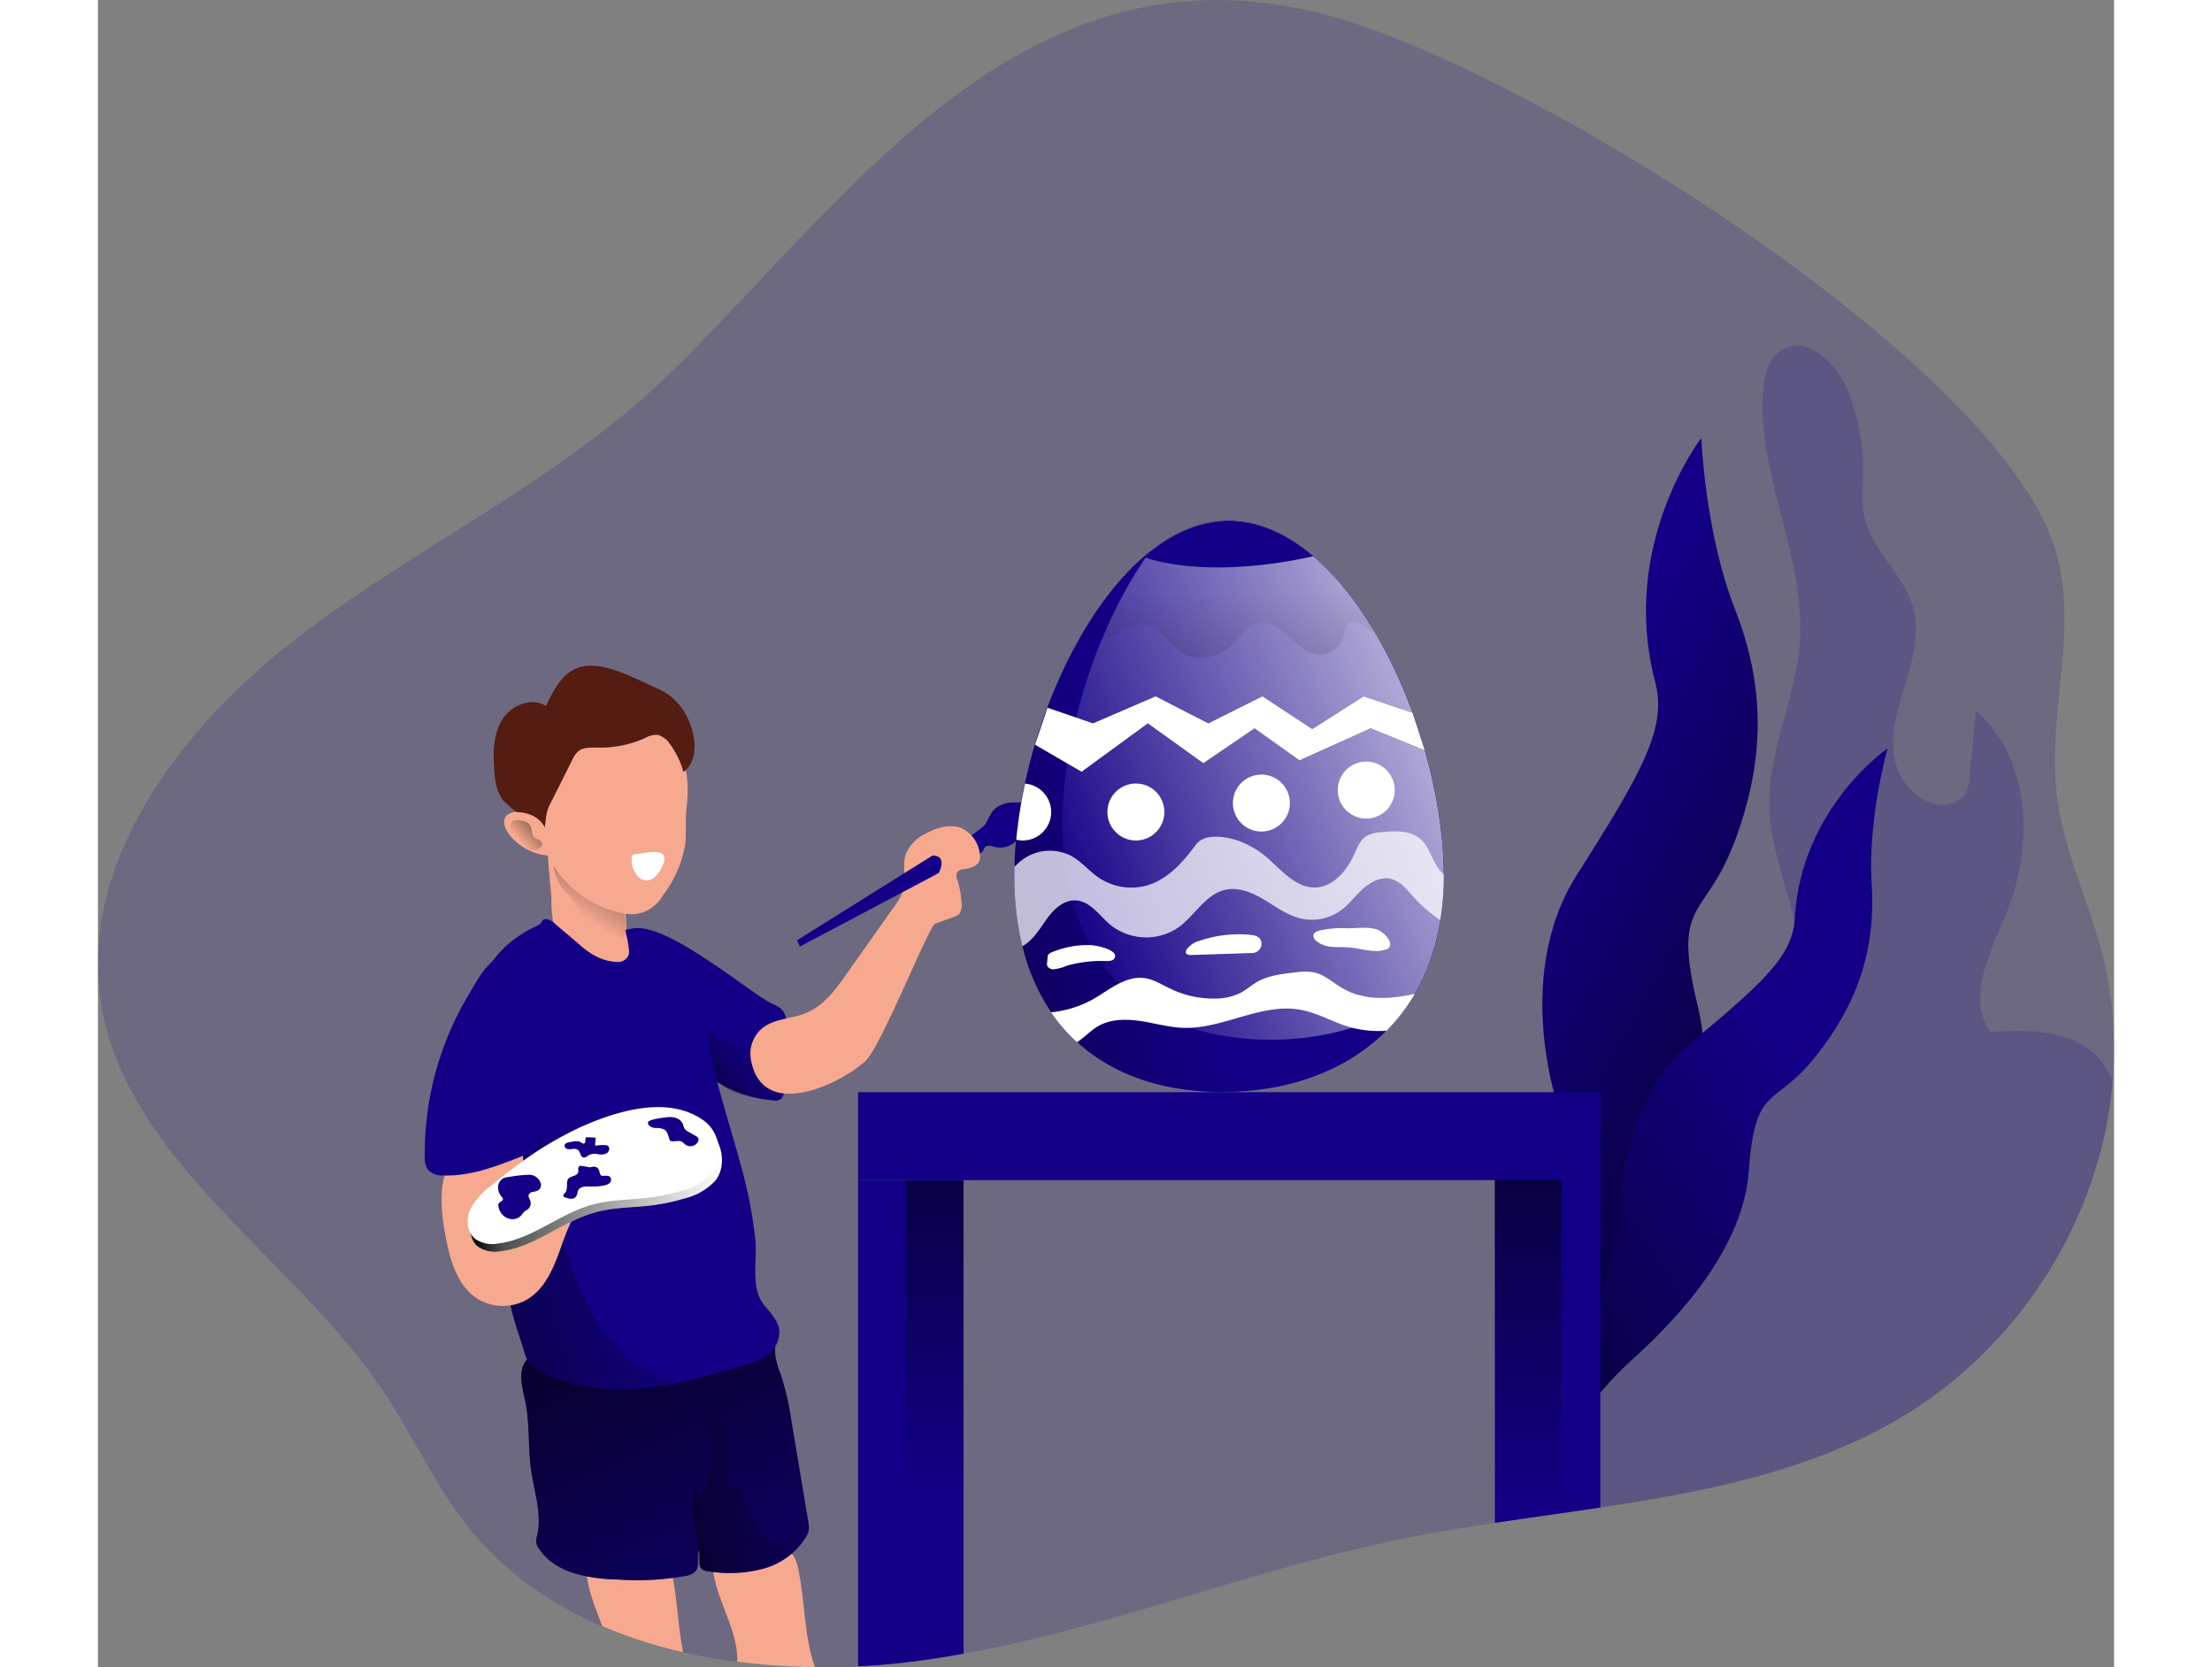 <svg id="Layer_1" data-name="Layer 1" xmlns="http://www.w3.org/2000/svg" xmlns:xlink="http://www.w3.org/1999/xlink" viewBox="0 0 380.77 314.86" width="406" height="306" class="illustration"><rect x="0" y="0" width="380.77" height="314.86" fill="#808080" stroke="none"/><defs><linearGradient id="linear-gradient" x1="106.52" y1="231.35" x2="156.84" y2="342.14" gradientUnits="userSpaceOnUse"><stop offset="0.01"></stop><stop offset="0.13" stop-opacity="0.69"></stop><stop offset="1" stop-opacity="0"></stop></linearGradient><linearGradient id="linear-gradient-2" x1="367.83" y1="204.27" x2="286.95" y2="160.5" xlink:href="#linear-gradient"></linearGradient><linearGradient id="linear-gradient-3" x1="-96.38" y1="343.94" x2="-29.98" y2="259.21" gradientTransform="translate(446.18 -38.46) rotate(17.88)" xlink:href="#linear-gradient"></linearGradient><linearGradient id="linear-gradient-4" x1="181.11" y1="184.98" x2="177.32" y2="281.03" xlink:href="#linear-gradient"></linearGradient><linearGradient id="linear-gradient-5" x1="292.44" y1="189.67" x2="288.65" y2="285.66" xlink:href="#linear-gradient"></linearGradient><linearGradient id="linear-gradient-6" x1="134.53" y1="189.71" x2="217.63" y2="158.94" xlink:href="#linear-gradient"></linearGradient><linearGradient id="linear-gradient-7" x1="282.97" y1="131.04" x2="198.85" y2="163.11" gradientUnits="userSpaceOnUse"><stop offset="0.01" stop-color="#fff"></stop><stop offset="0.13" stop-color="#fff" stop-opacity="0.69"></stop><stop offset="1" stop-color="#fff" stop-opacity="0"></stop></linearGradient><linearGradient id="linear-gradient-8" x1="234.92" y1="208.54" x2="233.02" y2="111.49" xlink:href="#linear-gradient"></linearGradient><linearGradient id="linear-gradient-9" x1="128.68" y1="211.77" x2="143.9" y2="197.5" xlink:href="#linear-gradient"></linearGradient><linearGradient id="linear-gradient-10" x1="120.69" y1="157.51" x2="110.91" y2="172.73" xlink:href="#linear-gradient"></linearGradient><linearGradient id="linear-gradient-11" x1="62.5" y1="244.73" x2="124.86" y2="225.4" xlink:href="#linear-gradient"></linearGradient><linearGradient id="linear-gradient-12" x1="220.75" y1="157.63" x2="214.39" y2="162.38" gradientTransform="translate(-129.52 17.65) rotate(-5.51)" xlink:href="#linear-gradient"></linearGradient><linearGradient id="linear-gradient-13" x1="90.24" y1="223.35" x2="137.72" y2="223.35" xlink:href="#linear-gradient"></linearGradient><linearGradient id="linear-gradient-14" x1="112.24" y1="297.45" x2="147.77" y2="277.25" xlink:href="#linear-gradient"></linearGradient></defs><title>12</title><path d="M400.33,204.25c-2.25,26-18,51.21-42.24,64.64-16.53,9.15-35.35,12.83-54.52,15.7l-3.85.56c-5.35.79-10.72,1.53-16.06,2.34-5.85.88-11.67,1.83-17.4,3-28.08,5.69-54.8,16.6-82.95,21.71-2.47.45-4.95.86-7.44,1.21-4.1.58-8.27,1-12.48,1.18-2.71.14-5.44.19-8.16.16-1.68,0-3.36-.08-5-.16-3.24-.16-6.46-.44-9.65-.86-3.45-.44-6.86-1-10.2-1.81A88.57,88.57,0,0,1,115.09,307a71.49,71.49,0,0,1-11.77-6.34,59.61,59.61,0,0,1-12.87-11.54c-6.72-8.12-10.89-17.79-16.72-26.49C57.11,237.85,26.59,220,20.78,191.32c-5.47-26.94,13.66-53.17,36.36-70.69s49.86-30,70.28-49.81C161.68,37.62,194.59-13,252.67,2.93c37.38,10.28,124.42,64.31,136.5,99.78,5.16,15.13-1.28,31.58.61,47.35,1.23,10.22,5.9,19.77,8.52,29.75A71.76,71.76,0,0,1,400.33,204.25Z" transform="translate(-19.83 0.11)" fill="#130086" opacity="0.18" style="isolation: isolate;"></path><path d="M155.23,314.74c-1.68,0-3.36-.08-5-.16-3.24-.16-6.46-.44-9.65-.86v-.12c.14-6.53-4.68-12.35-4.69-18.88,0,.54,9.31-.91,10.12-1.11,3.39-.83,5.08-1.76,6,2.2C153.41,302.09,153.11,308.62,155.23,314.74Z" transform="translate(-19.83 0.11)" fill="#f6a98e"></path><path d="M130.35,311.91A88.57,88.57,0,0,1,115.09,307c-1.35-3.65-3-7.26-3-11.11,0,.54,9.31-.91,10.13-1.12,3.38-.83,5.07-1.76,6,2.2C129.29,301.9,129.35,307,130.35,311.91Z" transform="translate(-19.83 0.11)" fill="#f6a98e"></path><path d="M106.51,295.56a10.68,10.68,0,0,1-3.44-3.28,2.84,2.84,0,0,1-.45-1,3.93,3.93,0,0,1,.17-1.44c.93-4.09-.58-8.28-1.16-12.43s-.23-8.34-1-12.44c-.49-2.51-2-7,.92-8.84a5,5,0,0,1,2.55-.54c8-.27,16-2.24,23.92-3.31a70.27,70.27,0,0,1,12.21-.74,31.24,31.24,0,0,1,5.87.67c2.24.54,1.46,1.53,1.66,3.6a15.09,15.09,0,0,0,1,3.58,51.4,51.4,0,0,1,2,8.61l3.23,19.34a4.62,4.62,0,0,1,.09,1.57,4.07,4.07,0,0,1-.51,1.26,13.74,13.74,0,0,1-8.14,6,24.94,24.94,0,0,1-10.29.48,2.18,2.18,0,0,1-1.25-.45c-.91-.84,0-2.47-.59-3.57-.49,1.29.28,3-.6,4a3.18,3.18,0,0,1-1.84.87,51.79,51.79,0,0,1-13.11.68,30.36,30.36,0,0,1-8.1-1.21A14.38,14.38,0,0,1,106.51,295.56Z" transform="translate(-19.83 0.11)" fill="#130086"></path><path d="M154,288.87a3.84,3.84,0,0,1-.51,1.26h0a13.78,13.78,0,0,1-8.13,6,24.9,24.9,0,0,1-10.28.48,2.29,2.29,0,0,1-1.26-.45s0,0,0,0a1.35,1.35,0,0,1-.39-.93c-.09-.83.23-1.85-.17-2.61a2.51,2.51,0,0,0-.16.72v0c-.11,1.14.27,2.41-.45,3.29a3.11,3.11,0,0,1-1.83.86,51.84,51.84,0,0,1-13.11.69,30.24,30.24,0,0,1-8.1-1.21,14.24,14.24,0,0,1-3.1-1.42,10.55,10.55,0,0,1-3.43-3.28,2.68,2.68,0,0,1-.45-1,3.73,3.73,0,0,1,.17-1.44c.92-4.09-.59-8.28-1.17-12.43s-.23-8.34-1-12.44c-.49-2.51-2-7,.91-8.84a5,5,0,0,1,2.55-.54c8-.27,16-2.24,23.92-3.31a70.33,70.33,0,0,1,12.22-.74,31.33,31.33,0,0,1,5.87.67c2.23.54,1.46,1.53,1.65,3.6a15.09,15.09,0,0,0,1,3.58,50.43,50.43,0,0,1,2,8.61L154,287.3A4.88,4.88,0,0,1,154,288.87Z" transform="translate(-19.83 0.11)" fill="url(#linear-gradient)"></path><path d="M187.61,155.28a13.11,13.11,0,0,1,1.33-2.38,5.44,5.44,0,0,1,3.81-1.47,16,16,0,0,0,4.15-.43,14.06,14.06,0,0,0-2.2,4.22,20.56,20.56,0,0,1-.49,2.06,4.3,4.3,0,0,1-4.89,2.58c-.67-.17-1.49-.46-1.94,0a2.77,2.77,0,0,0-.31.56,2,2,0,0,1-3.21.3C182.11,158.52,186.73,156.84,187.61,155.28Z" transform="translate(-19.83 0.11)" fill="#130086"></path><path d="M292.62,263.1,301,249.85A44.49,44.49,0,0,1,292.62,263.1Z" transform="translate(-19.83 0.11)" fill="#130086" opacity="0.18" style="isolation: isolate;"></path><path d="M400.33,204.25c-2.25,26-18,51.21-42.24,64.64-16.53,9.15-35.35,12.83-54.52,15.7l-3.85.56a53.4,53.4,0,0,1-2.3-4.92,16.26,16.26,0,0,1-1.5-5.86,18.52,18.52,0,0,1,1.78-7q6.66-16.64,13.31-33.29l-10,15.79c3.33-7.46,5.76-15.54,10.16-22.42,9.51-14.9,28.46-24.93,30.1-42.53,1-11-5.43-21.44-5.77-32.49-.33-10.59,5-20.6,5.74-31.17,1.18-16-8-31.38-6.95-47.38.2-3,1-6.35,3.57-7.92,4.64-2.82,10.16,2.35,12.28,7.36a39.08,39.08,0,0,1,3.07,15.57c0,2.9-.38,5.85.25,8.68,1.43,6.39,7.54,10.89,9.24,17.22,1.27,4.77-.15,9.8-1.6,14.52s-3,9.7-1.82,14.51,6,9.11,10.72,7.76a4.3,4.3,0,0,0,2.27-1.41,6.24,6.24,0,0,0,1-3.33q.61-6.34,1.22-12.7c10.46,9,11,25.57,5.72,38.33-3,7.28-7.56,15.94-2.93,22.33,7.41-.61,16-.38,20.74,5.33A13.73,13.73,0,0,1,400.33,204.25Z" transform="translate(-19.83 0.11)" fill="#130086" opacity="0.18" style="isolation: isolate;"></path><path d="M296.18,210.73s-9.72-25.69,3-45.67,17-27.91,14.74-36.46c-6.81-25.91,8.73-46,8.73-46s.64,17.76,6.35,32.35,5.71,28.37,0,43.68-12,10.78-7,31.44-8.23,44.14-13.32,53-8.88,21.57-8.88,21.57Z" transform="translate(-19.83 0.11)" fill="#130086"></path><path d="M296.18,210.73s-9.72-25.69,3-45.67,17-27.91,14.74-36.46c-6.81-25.91,8.73-46,8.73-46s.64,17.76,6.35,32.35,5.71,28.37,0,43.68-12,10.78-7,31.44-8.23,44.14-13.32,53-8.88,21.57-8.88,21.57Z" transform="translate(-19.83 0.11)" fill="url(#linear-gradient-2)"></path><path d="M307.45,230.15s-1.07-21.43,13.15-33.25,19.31-16.67,19.69-23.56c1.16-20.9,17.53-32.11,17.53-32.11s-3.78,13.35-3,25.57-2.56,22.45-10.47,32.47-11.55,5.12-12.73,21.7-16.7,30.84-22.62,36.22-11.77,13.9-11.77,13.9Z" transform="translate(-19.83 0.11)" fill="#130086"></path><path d="M307.45,230.15s-1.07-21.43,13.15-33.25,19.31-16.67,19.69-23.56c1.16-20.9,17.53-32.11,17.53-32.11s-3.78,13.35-3,25.57-2.56,22.45-10.47,32.47-11.55,5.12-12.73,21.7-16.7,30.84-22.62,36.22-11.77,13.9-11.77,13.9Z" transform="translate(-19.83 0.11)" fill="url(#linear-gradient-3)"></path><path d="M183.31,222.78v89.41c-2.47.45-4.95.86-7.44,1.21-4.1.58-8.27,1-12.48,1.18v-91.8Z" transform="translate(-19.83 0.11)" fill="#130086"></path><path d="M303.57,222.44v62.15c-6.62,1-13.29,1.9-19.91,2.9V222.44Z" transform="translate(-19.83 0.11)" fill="#130086"></path><path d="M183.31,222.78v89.41c-1.35.45-2.71.86-4.07,1.21a41.89,41.89,0,0,1-6.83,1.18v-91.8Z" transform="translate(-19.83 0.11)" fill="url(#linear-gradient-4)"></path><path d="M296.18,222.44v62.15c-4.16,1-8.36,1.9-12.52,2.9V222.44Z" transform="translate(-19.83 0.11)" fill="url(#linear-gradient-5)"></path><path d="M274,165v.21a52.78,52.78,0,0,1-.66,8.46,39.45,39.45,0,0,1-4.83,13.88c-.12.22-.25.44-.38.65a34.62,34.62,0,0,1-4.94,6.31c-7.76,7.84-19,11.61-31,11.61-10.9,0-20.47-3.07-27.44-9.45a31.27,31.27,0,0,1-4.89-5.64,37.91,37.91,0,0,1-5.42-12.44,55.75,55.75,0,0,1-1.51-13.38c0-.61,0-1.21,0-1.82.05-1.62.15-3.28.31-5a88.16,88.16,0,0,1,1.67-10.6c3.72-17.13,12.36-34.66,23.41-43.57,4.68-3.77,9.78-6,15.13-6C255.8,98.32,273.92,137.15,274,165Z" transform="translate(-19.83 0.11)" fill="#130086"></path><path d="M274,165v.21a52.81,52.81,0,0,1-.65,8.46,39.66,39.66,0,0,1-4.84,13.88l-.37.65a34.23,34.23,0,0,1-4.95,6.31c-7.76,7.84-19,11.61-31,11.61-10.89,0-20.47-3.08-27.44-9.45a31.67,31.67,0,0,1-4.89-5.64,37.91,37.91,0,0,1-5.42-12.44,55.75,55.75,0,0,1-1.51-13.38c0-.61,0-1.21,0-1.82.05-1.62.15-3.28.31-5a88.16,88.16,0,0,1,1.67-10.6,98.79,98.79,0,0,1,10.42-27.53c3.71-6.51,8.12-12.12,13-16,4.67-3.77,9.78-6,15.12-6,10.63,0,20.32,8.81,27.55,21.05C269,132.83,274,150.43,274,165Z" transform="translate(-19.83 0.11)" fill="url(#linear-gradient-6)"></path><path d="M274,165.25c0,9.29-2.15,16.93-5.86,23-7.37,5.41-16.83,8-26.88,8-22.39,0-39.26-13-39.26-40.91,0-16.6,6.42-37.13,16.34-51.05,4.67-3.77,9.78-6,15.12-6C255.85,98.31,274,137.34,274,165.25Z" transform="translate(-19.83 0.11)" fill="#130086"></path><path d="M274,165.25c0,9.29-2.16,16.93-5.87,23-7.37,5.42-16.82,8-26.88,8-22.39,0-39.26-13-39.26-40.91,0-16.24,6.15-36.26,15.71-50.14.2-.31.42-.61.63-.91,4.68-3.77,9.78-6,15.13-6,5.65,0,11,2.48,15.9,6.63h0C263.86,117.28,274,144.38,274,165.25Z" transform="translate(-19.83 0.11)" fill="url(#linear-gradient-7)"></path><path d="M261,119.37a6,6,0,0,1-2.23-1.38,2.39,2.39,0,0,0-2.5-.51c-.91.5-.94,1.75-1.22,2.75a4.69,4.69,0,0,1-4.8,3.28c-2.23-.22-3.93-2-5.57-3.53s-3.81-3-6-2.4c-1.83.51-2.93,2.29-4.23,3.67-2.31,2.44-6.11,3.79-9.12,2.31s-4.67-5.25-7.95-5.64-5.92,2.86-9.18,3a6.65,6.65,0,0,1-2.9-.62c3.71-6.51,8.12-12.12,13-16,4.67-3.77,9.78-6,15.12-6C244.1,98.32,253.79,107.13,261,119.37Z" transform="translate(-19.83 0.11)" fill="url(#linear-gradient-8)"></path><polygon points="179.34 133.66 187.93 136.61 199.76 131.5 209.71 136.61 219.93 131.5 229.34 137.68 239.03 131.5 248.27 134.59 250.59 141.72 240.37 137.55 226.92 143.6 218.43 137.55 208.77 144.14 198.28 136.61 185.78 145.75 176.98 140.64 179.34 133.66" fill="#130086"></polygon><polygon points="179.34 133.66 187.93 136.61 199.76 131.5 209.71 136.61 219.93 131.5 229.34 137.68 239.03 131.5 248.27 134.59 250.59 141.72 240.37 137.55 226.92 143.6 218.43 137.55 208.77 144.14 198.28 136.61 185.78 145.75 176.98 140.64 179.34 133.66" fill="#fff"></polygon><path d="M274,165v.21a52.78,52.78,0,0,1-.66,8.46,29.76,29.76,0,0,1-5.27-4.63c-1.15-1.28-2.31-2.74-4-3.16-1.87-.48-3.83.52-5.28,1.82s-2.59,2.91-4.15,4.07a9.38,9.38,0,0,1-7.66,1.58c-2.53-.6-4.67-2.22-6.89-3.55s-4.84-2.44-7.38-1.86c-3.7.85-5.69,4.81-8.75,7.05a10.81,10.81,0,0,1-12.91-.43c-2.08-1.75-3.79-4.47-6.51-4.62-2.53-.15-4.52,2-5.95,4.12-1.17,1.7-2.41,3.59-4.17,4.53a55.75,55.75,0,0,1-1.51-13.38c0-.61,0-1.21,0-1.82a.53.53,0,0,1,.17.08,8.78,8.78,0,0,1,10.64-1.9c1.92,1.09,3.35,2.87,5.18,4.11a11,11,0,0,0,9.61,1.25c3.66-1.27,6.34-4.37,8.65-7.48,1.58-2.15,5.1-1.67,7.66-.92a17.66,17.66,0,0,1,6.75,4.19c2.34,2.14,4.8,4.76,8,4.78,3.48,0,6.13-3.14,7.55-6.31.58-1.28,1.12-2.7,2.32-3.44a6.41,6.41,0,0,1,2.64-.68c2.58-.27,5.48-.45,7.46,1.23s2.38,4.94,4.43,6.69Z" transform="translate(-19.83 0.11)" fill="#fff" opacity="0.74"></path><path d="M268.52,187.59c-.12.22-.25.44-.38.65a34.62,34.62,0,0,1-4.94,6.31,21,21,0,0,1-6.47-.55c-3.34-.87-6.37-2.79-9.78-3.41-7.41-1.35-14.64,3.67-22.17,3.41-2.74-.09-5.39-.89-8.1-1.29s-5.62-.38-8,1c-1.43.84-2.55,2.13-3.95,3a31.27,31.27,0,0,1-4.89-5.64,20.44,20.44,0,0,0,8.43-2.76c2.89-1.77,5.87-4.17,9.23-3.7,1.75.24,3.28,1.26,4.88,2a18.48,18.48,0,0,0,8.4,1.86,10.78,10.78,0,0,0,4.82-1.06c1.08-.57,2-1.38,3-2,2.19-1.28,4.79-1.59,7.31-1.87a11,11,0,0,1,3.67,0c2,.46,3.56,2,5.34,3C259,188.92,263.83,188.61,268.52,187.59Z" transform="translate(-19.83 0.11)" fill="#fff"></path><circle cx="196.03" cy="153.35" r="5.38" fill="#fff"></circle><circle cx="219.73" cy="151.66" r="5.38" fill="#fff"></circle><circle cx="239.53" cy="149.21" r="5.38" fill="#fff"></circle><path d="M199.86,153.24a5.38,5.38,0,0,1-6.6,5.24,88.16,88.16,0,0,1,1.67-10.6A5.38,5.38,0,0,1,199.86,153.24Z" transform="translate(-19.83 0.11)" fill="#fff"></path><path d="M199.85,179.79a1.19,1.19,0,0,0-.52.36,1.08,1.08,0,0,0-.15.59l-.08.93a1.67,1.67,0,0,0,0,.59,1.27,1.27,0,0,0,1.34.67,9.56,9.56,0,0,0,2.53-.71,24.54,24.54,0,0,1,7.46-.83c.52,0,1.13-.08,1.39-.53.89-1.6-3.45-2.43-4.4-2.47A17.25,17.25,0,0,0,199.85,179.79Z" transform="translate(-19.83 0.11)" fill="#fff"></path><path d="M228.06,177.51a4.37,4.37,0,0,0-2.63,1.72.81.81,0,0,0-.12.6c.13.37.62.43,1,.42l11.38-.38a1.77,1.77,0,0,0,1.86-2.11c-.28-1.12-1.29-1.23-2.28-1.34A22.73,22.73,0,0,0,228.06,177.51Z" transform="translate(-19.83 0.11)" fill="#fff"></path><path d="M255.78,175.2a19,19,0,0,0-5.28.44c-.46.13-1,.36-1.09.82a1.23,1.23,0,0,0,.51,1.13,5.22,5.22,0,0,0,3,1.12c1.09.09,2.18,0,3.27.11,2.41.2,4.93,1.22,7.15.27a.86.86,0,0,0,.33-.23c.91-1.24-1.31-3.14-2.36-3.46C259.66,174.88,257.49,175.21,255.78,175.2Z" transform="translate(-19.83 0.11)" fill="#fff"></path><rect x="143.56" y="206.26" width="140.19" height="16.62" fill="#130086"></rect><path d="M249.37,104.94h0c-18.37,4.06-28.94,1.2-31.66.27.2-.31.42-.61.63-.91,4.68-3.77,9.78-6,15.13-6C239.12,98.31,244.49,100.79,249.37,104.94Z" transform="translate(-19.83 0.11)" fill="#130086"></path><path d="M147.35,189.55a5,5,0,0,1,1.71,1.07,4.34,4.34,0,0,1,.87,2.13,28.91,28.91,0,0,1-.63,13.83,1.88,1.88,0,0,1-.37.78,1.91,1.91,0,0,1-1.58.35,24.5,24.5,0,0,1-8.89-2.55,26.29,26.29,0,0,1-7.19-5.38c-3.56-3.7-18-19.9-11.62-24.07C125.2,172.11,142.52,187.26,147.35,189.55Z" transform="translate(-19.83 0.11)" fill="#130086"></path><path d="M143.34,197.22a13.7,13.7,0,0,1-10.1-4.06c.2,3.56.51,7.38,2.79,10.12,2.7,3.25,7.32,4,11.53,4.43a1.34,1.34,0,0,0,.82-.09,1.17,1.17,0,0,0,.42-.58,7.34,7.34,0,0,0-5.15-10.14" transform="translate(-19.83 0.11)" fill="url(#linear-gradient-9)"></path><path d="M119.22,170.41c-.25-2.89-.45-6.46-3.73-7.46a8.85,8.85,0,0,0-3.73-.17c-2.08.28-5.63-6.59-6.74-4.82-.75,1.2.46,10.28.45,11.69a28.74,28.74,0,0,0,1,7.61,6.87,6.87,0,0,0,.88,2.15,6.22,6.22,0,0,0,1.72,1.55,10,10,0,0,0,3.92,1.68c1.42.24,6.06.92,7.23.09,1.88-1.32-.63-4.73-.55-7A44.55,44.55,0,0,0,119.22,170.41Z" transform="translate(-19.83 0.11)" fill="#f6a98e"></path><path d="M112.34,173.91a13.11,13.11,0,0,0,4.62,3.2c.79.32,1.84.5,2.35-.18a2.07,2.07,0,0,0,.26-1.35,28,28,0,0,0-.93-5.9l-1.91-1.56a2.73,2.73,0,0,1-.84-1,1.8,1.8,0,0,0-.3-.64,1.15,1.15,0,0,0-.61-.28,12.26,12.26,0,0,1-3.4-.95c-.73-.43-1.29-1-2.07-1.42s-2.85-1.63-3.47-.86.8,3.65,1.24,4.35c.57.89,1.52,1.58,2.15,2.47s1.37,2.17,2.16,3.19C111.83,173.33,112.08,173.63,112.34,173.91Z" transform="translate(-19.83 0.11)" fill="url(#linear-gradient-10)"></path><path d="M126.46,169.09a6.82,6.82,0,0,1-7.89,3.18A20.06,20.06,0,0,1,107,165a18.2,18.2,0,0,1-3.69-13.11,23.17,23.17,0,0,1,6.93-13.76,8.51,8.51,0,0,1,6.3-2.07,23,23,0,0,1,6.6,1.61,14.94,14.94,0,0,1,4.71,2.38c3.43,2.9,3.71,8.07,3.13,12.52-.32,2.52.12,5.12-.38,7.53A22,22,0,0,1,126.46,169.09Z" transform="translate(-19.83 0.11)" fill="#f6a98e"></path><path d="M132.47,139.93c.21,2.13-.29,4.55-2.06,5.75a16,16,0,0,0-2.66-5.43,3.63,3.63,0,0,0-2.11-1.58,4.43,4.43,0,0,0-2.5.62,20.87,20.87,0,0,1-8.85,1.79c-1.31,0-2.77-.12-3.78.72a4.93,4.93,0,0,0-1.12,1.64l-3.69,7.37a13.32,13.32,0,0,0-1,2.24c-.53,1.94-.19,4.27-1.61,5.69a12.33,12.33,0,0,0-3.76-5.2,18.76,18.76,0,0,1-2.83-2.33c-1.38-1.63-1.68-3.89-1.83-6-.22-3.21-.18-6.64,1.51-9.39s5.58-4.36,8.27-2.58c1.4-3,3.13-6.34,6.3-7.32,4.54-1.4,10.69,2.28,14.76,4S132,135.71,132.47,139.93Z" transform="translate(-19.83 0.11)" fill="#551d11"></path><path d="M99.23,153.27a2.69,2.69,0,0,0-2.31.73c-.76.95-.24,2.38.49,3.36a10.34,10.34,0,0,0,7.51,4.11.71.71,0,0,0,.6-.16.74.74,0,0,0,.08-.55C105.06,156.79,103.82,153.59,99.23,153.27Z" transform="translate(-19.83 0.11)" fill="#f6a98e"></path><path d="M146.11,255.88A15.89,15.89,0,0,1,141,258l-.72.2c-3.67,1-7.36,2.07-11.09,2.84a58.75,58.75,0,0,1-7.92,1.12c-6.48.43-13.22-.57-18.73-4a4.87,4.87,0,0,1-1.5-1.28,5.64,5.64,0,0,1-.64-1.54c-.62-2.08-1.36-4.19-2-6.32a.43.43,0,0,0,0-.05,33.66,33.66,0,0,1-1.07-5c-.56-2.61-1.13-5.24-1.64-7.86-.77-3.92-1.51-7.83-2.15-11.77-.13-.79-.25-1.57-.36-2.36s-.23-1.58-.34-2.37-.22-1.69-.31-2.54c-.35-3.11-.08-6.7-.82-9.71h0c-.56-2.26-2.08-4.19-2.48-6.59-.48-2.87.23-5.8.93-8.62.91-3.66,1.87-7.4,4-10.49a20.45,20.45,0,0,1,5.16-5,26.9,26.9,0,0,1,3-1.73,5,5,0,0,0,1-.55c.42-.34.36-.94,1.16-.91a3,3,0,0,1,1.71.91l4.49,3.82a14.64,14.64,0,0,0,3.37,2.37,9.41,9.41,0,0,0,4.06,1,2.11,2.11,0,0,0,2-1.5,2.63,2.63,0,0,0,0-.84,21.53,21.53,0,0,0-.57-3.19c-.06-.2-.1-.47.08-.59a.51.51,0,0,1,.3-.07,6.73,6.73,0,0,1,2.58.75c.89.38,1.83.6,2.73,1a12.94,12.94,0,0,1,6.23,5.58,23.47,23.47,0,0,1,2.65,6.92,28.43,28.43,0,0,1,.46,2.84c1,9.39,4.21,18.32,6.65,27.39A86.73,86.73,0,0,1,144,234.07c.39,4-1,9,1.66,12.3,1.2,1.47,2.67,2.93,2.86,4.83A5.37,5.37,0,0,1,146.11,255.88Z" transform="translate(-19.83 0.11)" fill="#130086"></path><path d="M97.35,244a9.28,9.28,0,0,1-.7-2,38.41,38.41,0,0,1-.94-5.84C96.23,238.73,96.79,241.36,97.35,244Z" transform="translate(-19.83 0.11)" fill="#130086"></path><path d="M121.33,161.21a.88.88,0,0,0-.42.11.73.73,0,0,0-.23.42,4.14,4.14,0,0,0,.65,3,3,3,0,0,0,1.21,1.24,2.34,2.34,0,0,0,2.38-.38c.86-.67,2.54-3.28,1.64-4.31S122.45,161.15,121.33,161.21Z" transform="translate(-19.83 0.11)" fill="#fff"></path><path d="M129.2,261a58.75,58.75,0,0,1-7.92,1.12c-6.48.43-13.22-.57-18.73-4a4.87,4.87,0,0,1-1.5-1.28,5.64,5.64,0,0,1-.64-1.54c-.62-2.08-1.36-4.19-2-6.32a.43.43,0,0,0,0-.05c-.05-.3-.11-.6-.18-.89-.3-1.36-.59-2.72-.89-4.08-.56-2.61-1.13-5.24-1.64-7.86-.8-3.91-1.53-7.83-2.15-11.77-.13-.79-.25-1.57-.36-2.36s-.23-1.58-.34-2.37-.22-1.69-.31-2.54c-.39-3.22-.67-6.46-.82-9.71h0c0-.4,0-.8-.06-1.2-.06-1.53-.09-3.08-.06-4.63a4.37,4.37,0,0,1,.47-.34c3.74-2.44,7.72-1.7,10.77-5.92a114.79,114.79,0,0,0,8.88,49.9,32.26,32.26,0,0,0,7.37,10.36,13.91,13.91,0,0,0,7.31,3.89l.29,0C127.81,259.64,129.08,260,129.2,261Z" transform="translate(-19.83 0.11)" fill="url(#linear-gradient-11)"></path><path d="M86.07,236.08c.81,3.39,2.25,6.86,5.1,8.86a9.17,9.17,0,0,0,9.91.25c3.31-2.08,4.87-6,6.18-9.69s2.73-7.62,5.91-9.89c1.15-.82,2.47-1.37,3.65-2.15a5.35,5.35,0,0,0,2.51-3.27,2,2,0,0,0-.28-1.55,2.25,2.25,0,0,0-.93-.64c-3.35-1.44-7.2-.29-10.66.86l-7.67,2.58c.38-1.61.69-3.51-.4-4.75a4.5,4.5,0,0,0-3.83-1.06c-3.11.28-8.31,1.71-9.75,4.88C83.83,224.88,85,231.63,86.07,236.08Z" transform="translate(-19.83 0.11)" fill="#f6a98e"></path><path d="M101.7,156.3a1.94,1.94,0,0,0-1.09-1.22,3.7,3.7,0,0,0-1.65-.26,1.54,1.54,0,0,0-.64.11,1.28,1.28,0,0,0-.66,1.11,2.59,2.59,0,0,0,.36,1.29,6.56,6.56,0,0,0,2.53,2.69,3.49,3.49,0,0,0,1.48.51c.89.05,2.34-.92,1.41-1.8-.34-.32-.9-.37-1.25-.72S101.86,156.92,101.7,156.3Z" transform="translate(-19.83 0.11)" fill="url(#linear-gradient-12)"></path><path d="M81.56,218.35a4,4,0,0,0,.59,2.44,3.76,3.76,0,0,0,3,1.09c5.44.16,10.66-2,15.69-4a4,4,0,0,0,1.56-1,3.89,3.89,0,0,0,.69-1.86l2.74-15a30.31,30.31,0,0,0,.73-7c-.24-4.41-2.85-9.64-6.84-11.85-5.07-2.81-7.65,2.9-10,6.78A58.39,58.39,0,0,0,81.56,218.35Z" transform="translate(-19.83 0.11)" fill="#130086"></path><path d="M99.24,221.64c-1.55,1.15-3.06,2.35-4.55,3.58a13.18,13.18,0,0,0-4,4.52c-.83,1.84-.67,4.29.89,5.57a5.79,5.79,0,0,0,4.36.88c6.4-.76,11.57-5.63,17.79-7.33,3.45-1,7.08-.88,10.63-1.32a37.43,37.43,0,0,0,6.19-1.3,11.66,11.66,0,0,0,5.86-3.35c2.28-2.8,1.33-7.68-1.46-9.78-6.71-5.06-16.75-1.94-23.66,1.2A66.61,66.61,0,0,0,99.24,221.64Z" transform="translate(-19.83 0.11)" fill="#fff"></path><path d="M99.24,221.64c-1.55,1.15-3.06,2.35-4.55,3.58a13.18,13.18,0,0,0-4,4.52c-.83,1.84-.67,4.29.89,5.57a5.79,5.79,0,0,0,4.36.88c6.4-.76,11.57-5.63,17.79-7.33,3.45-1,7.08-.88,10.63-1.32a37.43,37.43,0,0,0,6.19-1.3,11.66,11.66,0,0,0,5.86-3.35c2.28-2.8,1.33-7.68-1.46-9.78-6.71-5.06-16.75-1.94-23.66,1.2A66.61,66.61,0,0,0,99.24,221.64Z" transform="translate(-19.83 0.11)" fill="url(#linear-gradient-13)"></path><path d="M98.72,220.17c-1.56,1.16-3.07,2.36-4.56,3.59a13.24,13.24,0,0,0-4,4.51c-.83,1.85-.67,4.29.9,5.57a5.72,5.72,0,0,0,4.35.89c6.4-.77,11.57-5.63,17.79-7.34,3.45-.94,7.08-.88,10.63-1.31a38.26,38.26,0,0,0,6.19-1.3,11.63,11.63,0,0,0,5.86-3.36c2.28-2.8,1.33-7.67-1.46-9.77-6.71-5.07-16.75-1.94-23.65,1.2A66.22,66.22,0,0,0,98.72,220.17Z" transform="translate(-19.83 0.11)" fill="#fff"></path><path d="M97.5,222.16a3.29,3.29,0,0,0-1,.2,1.94,1.94,0,0,0-1.1,1.67,2.75,2.75,0,0,0,.72,1.92.75.75,0,0,1,.2.33c.08.45-.69.55-.86,1a.91.91,0,0,0,0,.4,3,3,0,0,0,.75,1.59,2.67,2.67,0,0,0,1.81.87,2.25,2.25,0,0,0,1.82-.79,4.26,4.26,0,0,1,.53-.66,5.65,5.65,0,0,1,.58-.36,1.49,1.49,0,0,0,.53-1.71c-.13-.32-.37-.62-.31-1a.9.9,0,0,1,.72-.62,4.56,4.56,0,0,0,1-.26,1.19,1.19,0,0,0,.48-1.6,2.28,2.28,0,0,0-1.94-1.39A23.45,23.45,0,0,0,97.5,222.16Z" transform="translate(-19.83 0.11)" fill="#130086"></path><path d="M108.75,215.64c-.32.05-.68.17-.78.47a.67.67,0,0,0,.52.77,2.57,2.57,0,0,0,1,0,1.34,1.34,0,0,1,1,.17c.47.38.45,1.28,1,1.43.42.1.79-.3,1.18-.5a2.83,2.83,0,0,1,1.66-.11,2.39,2.39,0,0,0,1.65-.22c.46-.32.59-1.14.09-1.41a1.19,1.19,0,0,0-.56-.1,13.33,13.33,0,0,0-1.79.1l.1-1.2a.32.32,0,0,0,0-.22.32.32,0,0,0-.26-.1c-.42,0-.83-.05-1.25-.05a.59.59,0,0,0-.23,0c-.39.19,0,1-.39,1.15s-.75-.35-1.07-.4A6.52,6.52,0,0,0,108.75,215.64Z" transform="translate(-19.83 0.11)" fill="#130086"></path><path d="M110.92,220.06c-.24,0-.37.3-.39.54a2.77,2.77,0,0,1,0,.71c-.24.72-1.34.62-1.85,1.18s0,1.92-.58,2.63c-.17.2-.44.4-.35.64s.21.22.36.28c.64.24,1.46.44,1.92-.07s.29-1,.56-1.38c.44-.68,1.43-.64,2.24-.62a10.72,10.72,0,0,0,2.53-.19,2.16,2.16,0,0,0,1.08-.44.87.87,0,0,0,.21-1.07c-.31-.44-1-.33-1.51-.31a.36.36,0,0,1-.25-.06c-.56-.47-.07-1.39-1.2-1.67-.32-.08-.72.11-1.05.11A13.68,13.68,0,0,0,110.92,220.06Z" transform="translate(-19.83 0.11)" fill="#130086"></path><path d="M123.71,211.92c0,.6.72.93,1.31,1a4,4,0,0,1,1.76.27c.62.39.77,1.21,1,1.89a.61.61,0,0,0,.13.22.56.56,0,0,0,.31.12c.66.07,1.41-.22,2,.14a6.2,6.2,0,0,1,.46.42,1.62,1.62,0,0,0,2.49-.5.78.78,0,0,0,0-.74.94.94,0,0,0-.35-.27l-1.42-.81a1.92,1.92,0,0,1-.82-.69,3.72,3.72,0,0,1-.22-.64c-.49-1.41-2.1-1.64-3.37-1.4C126.3,211,123.68,211.31,123.71,211.92Z" transform="translate(-19.83 0.11)" fill="#130086"></path><path d="M148.41,191a54.64,54.64,0,0,0,6.94,1.39" transform="translate(-19.83 0.11)" fill="none"></path><path d="M164.79,200.26c2.92-2.71,11.8-25,13.07-25.85.61-.39,4.15-1.35,4.63-1.91a2.88,2.88,0,0,0,.46-2,17.88,17.88,0,0,0-.81-4.47,1.79,1.79,0,0,1-.08-1.32,1.61,1.61,0,0,1,1.27-.67c2.08-.32,3.54-.92,3-3.26a6.14,6.14,0,0,0-3.25-4.42c-2.23-1-4.86-.18-7,1a7.7,7.7,0,0,0-3.61,3.65c-.82,2.18.06,4.68-.56,6.93a10.57,10.57,0,0,1-1.77,3.26l-8.88,12.56c-2.09,3-4.37,6.09-7.74,7.46-2.61,1.07-5.72,1-8,2.68a6.27,6.27,0,0,0-2.41,5.81C145,211.9,160,204.69,164.79,200.26Z" transform="translate(-19.83 0.11)" fill="#f6a98e"></path><path d="M177.45,161.46l-25.57,16,.51,1.2,26.23-13.89S180.41,161.46,177.45,161.46Z" transform="translate(-19.83 0.11)" fill="#130086"></path><path d="M153.71,288.4a9.85,9.85,0,0,1-.19,1.73h0a13.78,13.78,0,0,1-8.13,6,24.9,24.9,0,0,1-10.28.48,2.29,2.29,0,0,1-1.26-.45s0,0,0,0a4.25,4.25,0,0,1-.39-.93,7.15,7.15,0,0,1-.33-1.87v0a8.76,8.76,0,0,1,0-1.15,21.7,21.7,0,0,0-.9-5.64c-.34-1.68.65-5.43.05-6.62l1.31,2.62c3-4.58,2.45-10.61,1.34-16a8.43,8.43,0,0,1,4.12,6.33,25,25,0,0,1-.41,7.8l2.64-.05c.42,2.88,1.88,5.49,3.32,8a2.66,2.66,0,0,0,4,1.63Z" transform="translate(-19.83 0.11)" fill="url(#linear-gradient-14)"></path></svg>